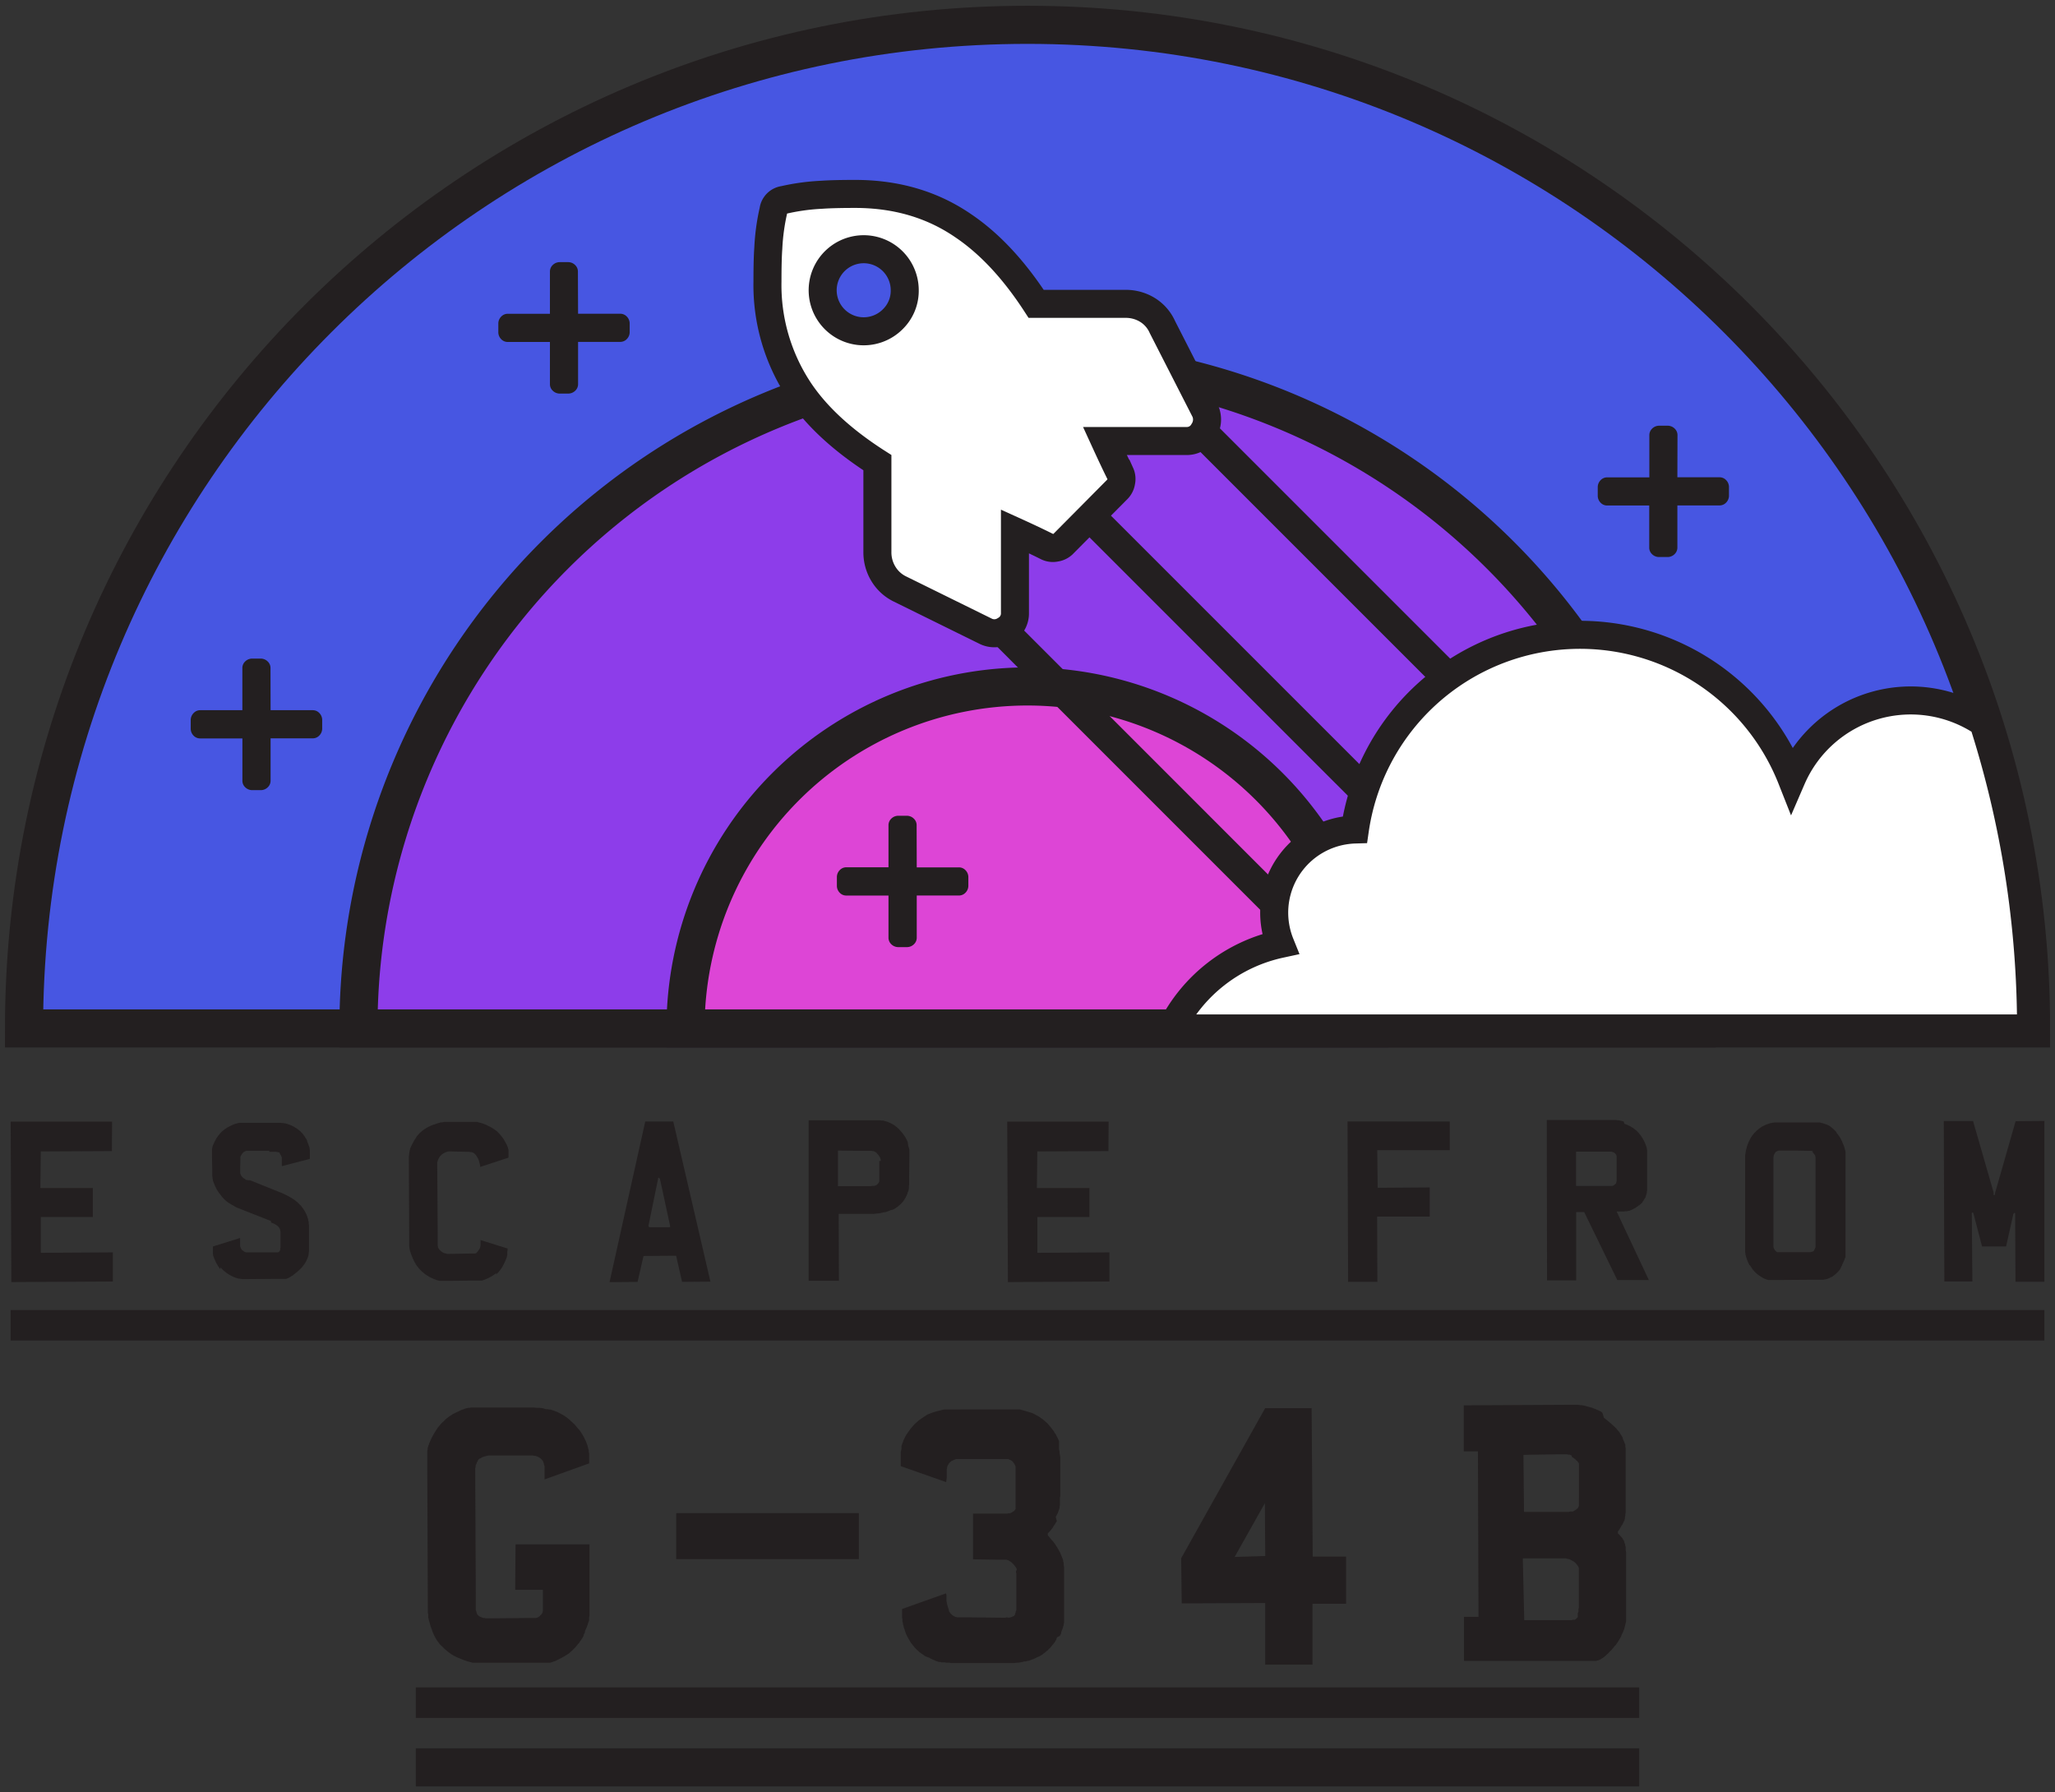 <svg xmlns="http://www.w3.org/2000/svg" width="181.09mm" height="157.93mm" viewBox="0 0 513.33 447.68"><rect x="0" y="0" width="513.33" height="447.68" fill="#333333" stroke="none"/><defs><style>.a{fill:#4756e2;}.a,.b,.c,.d,.f{stroke:#231f20;stroke-miterlimit:10;}.a,.b,.c{stroke-width:9.52px;}.b{fill:#8d3dea;}.c{fill:#dd45d6;}.d{fill:none;stroke-width:7.62px;}.e{fill:#231f20;}.f{fill:#fff;stroke-width:7px;}</style></defs><title>logo</title><path class="a" d="M507.35,256.89H6C6,118.44,118.21,6.2,256.66,6.2S507.35,118.44,507.35,256.89Z"/><path class="b" d="M423.78,256.89H89.54a167.12,167.12,0,1,1,334.24,0Z"/><path class="c" d="M342.08,256.89H171.24a85.42,85.42,0,0,1,170.84,0Z"/><line class="d" x1="238.87" y1="95.56" x2="400.46" y2="257.14"/><path class="e" d="M144.4,78.37h10.52a2.22,2.22,0,0,1,1.63.68,2.47,2.47,0,0,1,.74,1.68v2.31a2.47,2.47,0,0,1-.74,1.68,2.23,2.23,0,0,1-1.63.68H144.4V95.94a2.23,2.23,0,0,1-.68,1.63,2.48,2.48,0,0,1-1.68.74h-2.31a2.48,2.48,0,0,1-1.68-.74,2.22,2.22,0,0,1-.68-1.63V85.42H126.84a2.22,2.22,0,0,1-1.63-.68,2.47,2.47,0,0,1-.73-1.68V80.74a2.48,2.48,0,0,1,.74-1.68,2.23,2.23,0,0,1,1.63-.68h10.52V67.85a2.24,2.24,0,0,1,.68-1.63,2.49,2.49,0,0,1,1.68-.74H142a2.49,2.49,0,0,1,1.68.74,2.22,2.22,0,0,1,.68,1.63Z"/><line class="d" x1="224.47" y1="131.54" x2="349.81" y2="256.89"/><line class="d" x1="278.45" y1="86.11" x2="449.17" y2="256.83"/><path class="e" d="M67.59,177.4H78.11a2.22,2.22,0,0,1,1.63.68,2.47,2.47,0,0,1,.74,1.68v2.31a2.47,2.47,0,0,1-.74,1.68,2.23,2.23,0,0,1-1.63.68H67.59V195a2.23,2.23,0,0,1-.68,1.63,2.48,2.48,0,0,1-1.68.74H62.91a2.48,2.48,0,0,1-1.68-.74,2.22,2.22,0,0,1-.68-1.63V184.45H50a2.22,2.22,0,0,1-1.63-.68,2.47,2.47,0,0,1-.73-1.68v-2.31a2.48,2.48,0,0,1,.74-1.68A2.23,2.23,0,0,1,50,177.4H60.54V166.88a2.24,2.24,0,0,1,.68-1.63,2.49,2.49,0,0,1,1.68-.74h2.31a2.49,2.49,0,0,1,1.68.74,2.22,2.22,0,0,1,.68,1.63Z"/><path class="e" d="M419,119.22h10.52a2.22,2.22,0,0,1,1.63.68,2.47,2.47,0,0,1,.74,1.68v2.31a2.47,2.47,0,0,1-.74,1.68,2.23,2.23,0,0,1-1.63.68H419v10.52a2.23,2.23,0,0,1-.68,1.63,2.48,2.48,0,0,1-1.68.74h-2.31a2.48,2.48,0,0,1-1.68-.74,2.22,2.22,0,0,1-.68-1.63V126.27H401.47a2.22,2.22,0,0,1-1.63-.68,2.47,2.47,0,0,1-.73-1.68v-2.31a2.48,2.48,0,0,1,.74-1.68,2.23,2.23,0,0,1,1.63-.68H412V108.71a2.24,2.24,0,0,1,.68-1.63,2.49,2.49,0,0,1,1.68-.74h2.31a2.49,2.49,0,0,1,1.68.74,2.22,2.22,0,0,1,.68,1.63Z"/><path class="e" d="M229,216.66h10.52a2.22,2.22,0,0,1,1.63.68,2.47,2.47,0,0,1,.74,1.68v2.31a2.47,2.47,0,0,1-.74,1.68,2.23,2.23,0,0,1-1.63.68H229v10.52a2.23,2.23,0,0,1-.68,1.63,2.48,2.48,0,0,1-1.68.74H224.3a2.48,2.48,0,0,1-1.68-.74,2.22,2.22,0,0,1-.68-1.63V223.7H211.41a2.22,2.22,0,0,1-1.63-.68,2.47,2.47,0,0,1-.73-1.68V219a2.48,2.48,0,0,1,.74-1.68,2.23,2.23,0,0,1,1.63-.68h10.52V206.14a2.24,2.24,0,0,1,.68-1.63,2.49,2.49,0,0,1,1.68-.74h2.31a2.49,2.49,0,0,1,1.68.74,2.22,2.22,0,0,1,.68,1.63Z"/><path class="f" d="M195.8,49.94a53.51,53.51,0,0,1,9.44-1.29q3-.21,8.36-.21,15.44,0,27,7.94,9.87,6.65,18.23,19.52h22.31a10.31,10.31,0,0,1,5.47,1.5,9.58,9.58,0,0,1,3.75,4.29l10.72,21a5.29,5.29,0,0,1-.43,5,4.75,4.75,0,0,1-4.29,2.47H276q2.36,5.15,3.86,8.15a3.19,3.19,0,0,1,.21,2,3.35,3.35,0,0,1-.86,1.82L265.5,135.95a3.35,3.35,0,0,1-1.82.86,3.19,3.19,0,0,1-2-.21q-3.43-1.72-8.15-3.86V153.1a4.75,4.75,0,0,1-2.47,4.29,4.91,4.91,0,0,1-5,.21L224.75,147.1a9.83,9.83,0,0,1-4.08-3.75,10.31,10.31,0,0,1-1.5-5.47V115.57q-13.08-8.36-19.52-18a47.64,47.64,0,0,1-7.94-27.24q0-5.58.21-8.36a53.51,53.51,0,0,1,1.29-9.44A3,3,0,0,1,195.8,49.94ZM226,72.46a10.25,10.25,0,1,0-3,7.29A9.93,9.93,0,0,0,226,72.46Z"/><line class="d" x1="2.65" y1="331.04" x2="510.68" y2="331.04"/><path class="e" d="M136.36,352l.41,0,.37.09.37,0,.37.14.32.09.37.14.37.14.37.14.32.18.37.18.32.18.32.18.32.18.32.23.27.18.28.23.55.46.27.27.28.23.28.28.27.23.5.6.23.28.23.27.27.28.23.32.18.28.23.32.18.32.18.32.18.32.14.32.18.32.14.32.14.32.09.32.14.32.09.37.09.32.09.32.09.32,0,.37.09.37,0,.37,0,.37,0,.37,0,.18v.37l0,.14v.69l-11.14,4v-.32l0-.32,0-.32,0-.32v-.55l0-.28V367l0-.23,0-.27,0-.14v-.09l-.09-.27-.09-.23v-.09l0,0,0-.14-.09-.23-.09-.14,0-.14-.18-.23-.09-.09-.09-.14-.18-.18-.23-.18-.14-.09-.14-.09-.27-.14-.28-.14-.14,0-.18-.09-.14,0-.18,0-.32-.09h-.18l-.14,0h-.18l-.18,0h-.92l-8.07,0-.37,0h-.41l-.37,0-.32,0-.37.09-.32.09-.32.09-.32.09-.28.14-.23.14-.14.09-.14,0-.09.09-.09.09-.14.09-.09.14-.09.09,0,.14-.18.27-.09.14,0,.14-.14.28-.14.32,0,.14,0,.18-.09.32,0,.28,0,.18v.28l0,.14v.55l.14,30.2v.55l0,.55v.23l0,.23v.5l0,.23v.23l0,.23v.18l0,.18,0,.23v.18l0,.18,0,.14.09.18.09.32,0,.14.09.14,0,.09.09.14.09.14.09.09.09.09.09.09.14.09.09.09.09,0,.14.09.23.09.23.09.28.09.28,0,.27.09.28,0h.28l.28,0h.09l10.13-.09h0l.14,0h.23l.14,0H133l.18,0h.23l.09,0h.14l.09,0,.14,0,.23-.09.14,0,.09-.09.09,0,.14-.09.09-.09.14-.09.09-.09.09-.14.14-.09.14-.14.09-.14.09-.14.09-.14v0h0l0-.09v-.09h0v0l.09-.18v0l0-.09,0-.18,0-.14,0-.09v-.09l0-.18,0-.18v-1.7l0-.87v-1.83l-6.92,0,.09-11.36h18.47v4.72l0,.64v6.74l0,.23v1.19l0,.78,0,.78,0,.83,0,.82v.18l0,.23,0,.37V403l0,.23,0,.37-.09.41,0,.14v.14l0,0v.09l0,.09,0,.18-.09.37-.14.32-.09.37-.14.32-.09.32-.14.32-.14.32-.14.27-.09.32,0,.09,0,.09,0,0v0l-.14.28-.14.28,0,.14-.09.14,0,.14-.09.14-.18.28-.14.23-.18.28-.18.23-.18.28-.18.28-.23.23-.23.28-.23.28-.23.28-.28.27-.27.28-.23.23-.28.23-.23.23-.28.23-.28.18-.23.18-.28.14-.23.18-.28.14-.28.14-.27.18-.32.14-.32.18-.32.14-.32.18-.32.14-.32.09-.32.14-.32.09-.27.09-.32,0-.28,0-.28,0h-.69l-.23,0h-1.65l-.18,0H128.8l-.64,0h-5.64l-.41,0h-2.57l-.37,0-.37,0-.37,0-.37,0-.32-.09-.32-.09-.69-.18-.69-.23-.37-.14-.32-.14-.37-.14-.32-.14-.37-.14-.32-.14-.32-.18-.32-.14-.28-.18-.32-.18-.28-.23-.27-.18-.28-.23-.23-.18-.27-.23-.28-.23-.46-.46-.5-.46-.23-.23-.23-.28-.18-.28-.23-.27-.18-.28-.18-.28-.18-.32-.14-.28-.18-.32-.14-.32-.14-.32-.14-.32-.09-.32-.14-.32-.09-.32-.14-.32-.18-.69-.09-.32-.09-.28-.14-.64-.09-.28,0-.28,0-.32,0-.27-.09-.28v-.28l0-.28,0-.23v-.5l-.14-35.1v-.37l0-.32v-.32l0-.32v-.28l0-.27v-.28l0-.28v-.23l0-.23v-.23l0-.23v-.18l0-.18,0-.18v-.18l.09-.32,0-.32.09-.32.09-.32.14-.32.09-.32.28-.64.32-.69.32-.6.37-.64.37-.6.23-.32.18-.32.23-.27.23-.28.28-.32.23-.28.28-.28.28-.23.28-.28.27-.28.28-.23.32-.23.28-.23.32-.18.32-.23.32-.18.64-.32.69-.32.64-.32.69-.23.32-.14.37-.09.37-.09.37,0,.37-.09.37,0H119l1.51,0h.78l.78,0h.09l11.13,0,.78.09h.41l.41,0,.73.09Z"/><path class="e" d="M252.14,404.09l.14-.09.09,0,.09,0,.14-.09.18,0,.14-.14.09,0,.09,0,.14-.09.14-.14.14-.14,0,0,0-.09,0-.09,0,0,.09-.09,0-.14.09-.18,0-.18.09-.23.09-.28v-.14l0-.18v-.14l0-.23v-.18l0-.23v-.82l0-.32v-.32l0-6,0-.28,0-.23-.09-.28,0-.23L254,392l-.09-.18-.09-.23-.14-.18-.14-.18-.14-.18-.14-.18-.14-.18-.18-.14-.14-.18-.18-.14-.18-.14-.18-.09-.18-.14-.18-.09-.23-.09-.23-.09-.23,0-.28,0-.23,0-.5,0-.46,0h-1l-5.68-.09,0-11.41h7l.27,0h.28l.28,0h.28l.09,0h.14l.23,0,.23-.09.23,0,.09,0,.09,0,.23-.09.18-.09.18-.09.14-.14h0v0h0l.09,0,.18-.14.14-.14.14-.18v0l0,0,0,0,.14-.18v0l0,0,0,0,0-.18,0-.14v-.18l0-.14,0-.64,0-.64v-7.61l0-.14,0-.28v-.23l0-.23,0-.23-.09-.18-.09-.23-.14-.23-.09-.18-.18-.18,0-.09-.09,0,0-.09-.09-.09-.14-.09-.18-.14-.18-.09-.18-.09-.23-.09-.18-.09-.18,0-.14,0-.18,0h-.14l-.09,0h-9.81l-.32,0h-1.15l-.09,0-.46,0-.41,0-.23.09-.23.09-.41.18-.18.09-.09,0-.09.09-.18.14-.14.14-.18.18-.14.18-.09.18-.14.23-.09.18-.09.28,0,.23-.09.23,0,.23,0,.28,0,.28v.27l0,.55,0,.55-.14,1.1L225,366.23l0-.18v-.23l0-.18v-.23l0-.18,0-.18v-.41l0-.41,0-.41,0-.37,0-.41,0-.23v-.18l.09-.18,0-.18.09-.37,0-.14,0-.18,0-.18,0-.18.09-.28.09-.27.09-.23.09-.23.09-.28.09-.23.23-.46.23-.46.23-.41.28-.41.27-.37.28-.41.28-.37.32-.37.32-.37.32-.37.37-.32.37-.32.18-.18.18-.14.41-.28.37-.27.41-.28.46-.28.41-.28.46-.18.46-.18.46-.18.92-.28,1-.23.46-.14.5-.09.5,0,.5,0,.5,0,.5,0,.5,0,.46,0H240l.18,0h3.39l.32,0h6.46l.32,0h1.15l.27,0h.73l.23,0h.55l.18,0h.46l.14,0h.32l0,0h.09l1,.28.5.14.46.14.5.14.41.14.23.09.23.09.41.23.41.23.37.18.37.23.37.28.37.23.32.28.32.28.37.32.32.32.32.37.32.37.32.41.28.37.27.37.23.41.28.37.18.41.23.41.18.41.18.41,0,.14v0l0,0,0,.09v0l0,0,0,.23v0l0,0,0,.09v.14l0,0,0,.14,0,.18,0,.18,0,0v.18l0,0v.14l0,0v.18l0,0v0l0,.18,0,.18.14.46v.23l0,.23.09.5.09.5,0,.5,0,.5,0,.55,0,1.05,0,1.05v3.67l0,.46v.46l0,.5,0,.46,0,.28v.23l-.09.5,0,.09v.09l0,.23,0,.23v.14l0,0v.09l0,.23v.09l0,.09,0,.18v.18h0v0l0,.23-.09.23,0,.14,0,.09,0,.23-.18.46-.14.41-.18.46-.23.41-.09.23-.14.18L264,380l-.28.37-.23.41-.28.41-.27.46-.18.18-.14.23-.14.14-.14.18-.14.18-.14.14-.14.14-.09.14-.09,0,0,.09h0v0l0,0,0,.09,0,.09v.18l0,0,0,.09h0l0,0,.09.09.5.6.23.28.23.28.28.27.23.32.27.37.23.37.27.41.23.41.23.41.23.41.18.41.18.41.18.46.18.46.09.23,0,.23.14.5,0,.23,0,.28.09.5v.09l0,0v.87l0,.28v9.26l0,.09v.37l0,.18v.23l0,.18v.14l0,.18v.14l0,.09v.28l0,.14,0,.18,0,.14v.18l0,.09V405l0,.14,0,.14,0,.14-.09.18,0,.18,0,.18-.18.41,0,.18-.09.23-.18.46-.09.23-.09.23,0,.14,0,.09-.09.23-.23.46L264,409l0,.09,0,.09-.14.23,0,.09,0,.09-.14.18-.23.41-.28.37-.14.18-.18.18-.28.37-.32.37-.32.28-.14.18-.14.14-.32.23-.09.09h0l0,0-.14.14-.37.28-.18.09-.14.18-.18.09-.18.14-.18.09-.23.14L259,414l-.41.23-.23.09-.14.09-.09,0-.23.09-.23.09-.5.18-.23.09-.23,0-.46.14h-.14l0,0h0l-.23,0-.5.14-.46.09-.5.09-.46,0-.5.09-.46,0h-1.37l-.18,0h-5.77l-.41,0h-1.6l-.37,0H239l-.37,0h-.82l-.09,0h-.18l-.41-.09-.41,0-.41,0-.37-.09-.18,0-.18,0-.23,0-.23,0-.18-.09-.23,0-.23,0-.23-.09-.5-.18-.41-.18-.41-.18-.37-.18-.18-.09-.18-.09-.18-.14-.09,0-.14,0-.18-.14-.09,0-.09,0-.23-.14-.23-.09-.18-.18-.23-.14-.18-.14-.23-.14-.37-.28-.37-.32-.18-.18-.18-.14-.32-.32-.32-.37-.28-.32-.32-.41-.28-.37-.23-.37-.23-.41-.14-.18-.09-.23-.23-.41-.23-.46-.18-.46-.14-.41-.14-.46-.18-.5-.09-.46-.09-.23,0-.23-.14-.5,0-.5-.09-.46,0-.55,0-.5,0-.55,0-.55L236.33,398l.09.46v.23l0,.23,0,.41,0,.5.09.46.09.5.14.46.14.5.09.28.09.23,0,.09,0,.14.14.18.14.23.18.18.14.14.09.09.09.09.18.14.23.14.18.09.23.14.23,0,.23.09.23,0,.23,0h.09l0,0h.37l.92,0h1.42l7.93.09.37,0,.37,0,.37-.09Z"/><path class="e" d="M316,351.75l11.64,0,.27,37.07h8.34V400.6h-8.39v15.21l-11.82,0V400.42l-20.85.09-.14-11.27L316,351.8Zm-7.56,37.16,7.61-.23-.09-13.2-7.52,13.38Z"/><path class="e" d="M400.66,354.14l.37.32.32.23.55.46.6.5.28.28.32.27.14.14.14.14.32.28.23.32.14.14.14.18.14.14.14.18.23.37.09.18.14.18.23.37.18.37,0,.09,0,.09.09.23.09.18.09.18.14.37.14.37.09.18,0,.18,0,.09v.09l0,.18.09.37,0,.14,0,.18v.18l0,.18,0,.14v.14l0,.18v.37l0,0v.78l0,10.68v.55l0,.41v.41l0,.41v.23l0,.23,0,.18v.23l0,.18v.23l-.09.41,0,.23v.18l-.09.23V379l0,.09,0,.09v.14l-.09.18,0,.09v0l0,.09-.09.18-.18.37-.18.37-.09.18-.09.14-.14.18-.09.18-.09.14-.09.18-.14.14,0,.09v0l0,0,0,0,0,.09-.14.14-.18.27-.09.09-.09.14,0,.09h0V383l0,0v0h0l0,0,0,0,0,.09.09,0,0,0,.09.09.09.09.09.09.18.18.09.14.14.14.09.09.14.18.14.14.09.18.09.18.14.18.09.18.09.18,0,.23.09.23.09.18,0,.23.14.46,0,.18,0,.23v.09l0,.09,0,.23.09.41,0,.41,0,.41,0,.41v.41l0,.37,0,.41,0,.37v7.06l0,.41v2.38l0,.28v2.43l0,.18v.92l0,0v.09l0,.09v.14l0,.09v.18l0,.14v.18l-.09.32-.09.37-.09.37-.09.37-.09.37-.14.37-.14.37-.18.37-.18.37-.14.37-.18.37-.18.32-.18.28-.18.32-.18.28-.23.32-.23.32-.28.28-.23.32-.32.37-.27.32-.32.28-.28.32-.28.28-.18.14,0,0,0,0h0l-.28.28,0,0h0l-.09.09-.14.14-.14.09-.18.14,0,0,0,0h0l-.18.14-.14.09-.18.09-.18.14-.18.09-.18.09-.18.09-.23.09-.18,0-.23.09h-.09l-.09,0h-.14l-.09,0h-.14l-.09,0-.23,0H397l-.14,0h-7.24l-.5,0H370.32l-.87,0H365.7l0-11,3.62,0-.14-41.33-3.53,0,0-11.5,26.35-.14.32,0h.69l.37,0,.41,0,.41,0,.46.09.41,0,.46.09.46.09.41.14.41.09.46.14.41.09.41.18.41.14.37.18.37.14.37.18.32.18.32.23Zm-8,9.49-.14-.09-.23-.09-.18-.09-.18,0-.23,0-.18-.09-.23,0H391l-.18,0-.23,0h-1.24l-8.8.14.14,14.25h10.54l.23,0,.23,0h.18l.23-.09.18,0,.23,0,.09,0,.09,0,.09,0h.09l.18-.09.18-.09.18-.14h0l0,0,.09,0,.14-.14.18-.14.14-.09.09-.09.09-.09,0,0,.09-.09,0-.09,0,0,.09-.09,0-.09.09-.18,0-.09,0,0v0l0,0v0l0-.09v-.09l0,0,0-.09v0l0,0v-.14l0-.09v-.23l0-.14,0-.23V373h0v-.14l0-.37v-.78l0-.37v-3.71l0-.23V367l0-.18v-.37l0-.14,0-.28,0-.14v-.09l0-.09,0-.09,0,0v-.09l-.18-.23-.18-.23-.09-.14-.14-.09-.23-.23-.28-.23-.28-.23-.18-.09-.28-.23Zm-11.91,41.06,9.44,0h.6l0,0h.5l.14,0h.18l.18,0,.18,0h.14l.18,0,.14,0,.18,0,.32-.09,0,0,.09,0,.18,0,0,0,0,0h0l.09,0,.09,0,.14-.09.14-.14,0,0,.09,0,.09-.14.14-.14,0,0v0h0v0l.14-.14V403h0l0-.09.09-.14.09-.18,0-.09,0-.09,0-.23,0-.14,0-.18.09-.18,0-.18v-.23l0-.18,0-.18v-.23l0-.18v-.46l0-.18v-.5l0-.23v-5.91l0-.09v-.23l0,0v-.14l0-.09v-.14l0-.09v0l0-.14,0,0v-.09l0-.14,0-.14,0-.14,0-.14-.14-.32-.09-.14-.09-.14-.09-.14-.09-.09-.23-.28-.23-.23-.28-.23-.32-.18-.18-.09-.14-.09-.18-.09-.18-.09-.18-.09-.18,0-.18-.09-.18,0-.23-.09-.18,0-.23,0-.23,0h-.23l-.18,0h-.23l-.23,0-9.3,0Z"/><rect class="e" x="168.91" y="377.97" width="45.63" height="11.49"/><path class="e" d="M27.95,287.53l-17.76.09-.11,9.14H23.19V304l-13,0v8.94l18-.11v7.28l-25.36.14-.17-40.08H28Z"/><path class="e" d="M67.27,287.45l-3.81,0-.26,0h-1l-.09,0-.17,0-.17,0-.12,0h-.06l-.17.06-.14.06-.09,0-.06.06-.14.06-.12.09-.09.09-.11.11-.09.09-.09.11-.14.2-.12.2-.09.2-.09.2v.09l0,.09,0,.11v.2l0,.11v0L60,291.6v.69l0,.2,0,.2,0,.17,0,.2.06.17.06.14.06.14.06.14.09.12.09.11.09.11.09.11.11.09,0,0,.06.06.12.06.09.09.06,0,0,0h0l.09.06.09.09h.06l0,.06.11.06.17.09,0,0h0l0,0,.09,0,.09,0,.09,0,.09.06h.09l.06,0h.06l0,0h0l0,0h.06l.06,0h.06l.06,0h0v0h.11l0,0h0l7.45,3,.29.09.29.14.14.06.14.06.14.09.17.06.32.17.14.06.17.09.17.09.17.09.17.09.17.11.17.09.17.09.34.23.34.2.14.11.17.12.29.26.17.11.14.12.29.29.26.29.14.11.14.14.23.32.11.14.12.14.11.17.11.17.09.14.11.17.2.34.09.17.09.2.09.17.06.17.09.2.06.17.14.4.06.17.06.2,0,.2.06.23.06.17,0,.23,0,.2.06.23,0,.2v.23l0,.2,0,.23v4.9l0,.2v.23l0,.2,0,.2,0,.2-.06.23,0,.2,0,0v.06l0,.09-.06.2,0,.2-.09.2-.06.2-.06.17-.09.2-.09.17-.06.17,0,.06,0,0-.06.09-.09.17-.09.17-.06.09-.06.09-.09.17-.06.06-.06.09-.06.09-.06.09-.06.06-.06.09-.11.14-.11.17-.26.29-.14.14-.14.14-.11.11-.09.09-.06.06-.32.29-.29.26-.17.14,0,0-.06,0-.06.06-.34.29-.09.06-.09.06-.14.14-.17.11-.17.11-.17.09-.17.11-.14.09-.17.09-.14.09-.14.06-.17.06-.14.06-.14.06-.14,0-.12,0-.14,0-.14,0h-.11l-.26,0h-.23l-.23,0h-.2l-.09,0h-.37l-.06,0H69.5l-8,.06h-.06l-.26,0-.23,0-.23,0-.23,0-.23-.06-.23,0-.2-.06-.23,0-.2-.06-.2-.06-.2-.06-.2-.06-.2-.09-.2-.06-.17-.09-.17-.09-.2-.09-.17-.09-.17-.09-.17-.09-.17-.11-.17-.09-.14-.12-.17-.09-.29-.23-.14-.11-.14-.11-.14-.11-.14-.12-.11-.11-.14-.14-.12-.11-.14-.14-.11-.14-.11-.14L55,317l-.11-.14-.23-.32-.11-.17-.09-.14-.2-.34-.09-.17-.12-.17-.17-.37-.09-.17-.06-.2-.09-.17-.09-.17-.06-.17-.06-.17-.06-.17-.06-.14-.06-.17,0-.14-.06-.14,0-.14,0-.14,0-.14,0-.14v-.11l0-.26,0-.2,0-.11v-.26l0-.17v-.34l6.79-2.12v.86l0,.26v.23l0,.26,0,.12,0,.09,0,.2.06.2.06.17.06.14.09.17.06.12.09.11.09.11.06,0,.06.06.09.09.11.06.09.09.11.06.09.06.11.06.11,0,.11.06.09,0,.11,0,.11,0,.12,0,.23,0h.26l6.39,0,.14,0,.11,0,.11,0,.09,0,.09,0,.09,0,.06,0h.06l.11-.09,0,0,.06-.06.06,0v0h0l0,0,.11-.09.06-.09,0-.06,0,0,0,0,0-.06.06-.09.06-.09v0h0l0-.06,0-.09,0-.06,0,0,0-.09v0l0,0v-.06l.06-.11,0-.09v-.11l0-.09,0-.12,0-.11v-.83l0-.09v-1.43l0-.06v-.95l0-.17-.06-.2,0-.11,0-.09-.06-.12,0-.09-.11-.2-.06-.11-.06-.09-.06-.11-.09-.11-.12-.09-.09-.11-.11-.09-.14-.09-.14-.11-.14-.06-.17-.11-.17-.09-.17-.09-.2-.06-.23-.09-.2-.09L67.7,305l-.23-.09-8.37-3.29-.26-.14-.23-.14-.14-.09-.11-.06-.14-.09-.11-.06L58,301l-.14-.09-.26-.14-.11-.09-.14-.09-.26-.14-.14-.11-.14-.09-.11-.09-.14-.12-.14-.11-.11-.11-.14-.12-.14-.14-.11-.11-.14-.14-.12-.14-.14-.14-.14-.17-.11-.17-.14-.17-.12-.17-.29-.34-.23-.37-.23-.34-.2-.34-.17-.37-.17-.34-.14-.34-.14-.37-.06-.17-.06-.17L53.2,295l0-.2-.06-.17,0-.2-.06-.17V294l-.06-.2v-.2l0-.2v-.2l0-.23v-.69l-.06-3.09v-.09l0,0v-.17l0-.06v-.26l0-.09v-.2l0-.11V288l0-.14v-.29l0-.11,0-.17,0-.14,0-.14.06-.17,0-.17.06-.14,0-.17.06-.17.09-.17.06-.17.09-.17.09-.17.06-.17.09-.2.2-.34.09-.2.11-.17.09-.17.11-.14.11-.17.11-.17.12-.14.11-.14.11-.14.12-.14.26-.29.26-.26.12-.11.14-.11.29-.23.29-.23.17-.09.14-.11.17-.12.14-.09.34-.17.34-.17.34-.17.2-.09.17-.06.2-.09.2-.06.17-.06.23-.06.2-.06.2-.06.2,0,.23-.06.23,0,.23,0,.23,0,.23,0,.23,0,.26,0,7.31,0H69l.23,0h.23l.23,0,.2,0h.23l.23.06.23,0,.2,0,.2.06.23,0,.2.06.2.06.23.06.2.09.2.06.37.14.2.09.2.09.17.09.17.09.17.09.17.11.32.2.17.09.14.11.14.12.17.11.12.11.14.11.14.12.11.11.11.14.14.14.12.11.11.14.11.14.11.14.09.14.11.14.11.14.09.17.09.17.12.14.09.17.09.17.09.17,0,.09,0,.09.14.32.14.34.11.32.11.34.06.14.06.17,0,.14,0,.17.06.17v.06l0,.09,0,.14,0,.17v.06l0,.09,0,.14V288l0,.14v.14l0,.14v1.06l-7,1.81,0-.26v-.92l0-.2,0-.2,0-.17,0-.2,0-.17-.06-.17-.06-.17-.06-.14-.09-.14-.06-.14-.09-.14-.06-.06,0-.06-.11-.11L69.9,288l-.11-.09-.14-.09-.09,0-.09,0-.09-.06-.06,0-.11,0-.06,0-.2-.06-.2,0-.23,0h-.11l-.09,0H67.27Z"/><path class="e" d="M119.34,280.31l.26.06.26.06.29.09.26.06.26.09.26.09.23.11.26.09.23.12.26.14.23.11.26.11.23.14.23.12.2.14.23.14.23.14.2.17.23.14.2.17.17.17.17.17.17.17.17.17.29.37.14.17.17.2.14.2.14.2.14.2.14.23.11.23.14.23.11.23.14.23.12.23.09.26.11.23.09.26,0,.11.06.14,0,.09.06.14,0,.11,0,.06v.06l0,0v.06l0,.11,0,.06v.06l0,.09,0,.11,0,.09,0,.09,0,.09v.09l0,.09v.09l0,.09,0,.12,0,.14V289l0,.06v.11h0l-7.08,2.32,0-.29-.06-.26-.06-.26-.06-.26-.06-.26-.06-.23-.11-.26-.09-.23-.12-.2-.06-.11-.06-.09-.06-.12-.06-.09-.06-.09-.06-.09-.14-.17-.06-.09-.06-.06-.09-.09-.06-.06-.14-.11-.09-.06-.09-.06-.09-.06-.09,0-.11-.06-.09,0-.11-.06-.11,0-.11,0-.14,0-.11-.06h-.14l-.14,0-.14,0-.14,0H117l-4.18-.09,0,0h-.29l-.29,0-.11,0-.14,0-.26.06-.23.09-.26.09-.23.12-.12.06-.11.06-.11.06-.11.09-.12.06-.09.09-.09.09-.09.09-.11.09-.06.09-.09.09-.06.09-.14.2-.06.11-.06.11-.06.12-.06.11-.09.23-.06.23-.09.26,0,.26,0,.26,0,.26v.57l0,0,.11,16.68,0,.29v.29l0,.57v1.15l0,.14v.14l0,.14v.14l.06.11,0,.11,0,.14.06.12.06.11.06.11.09.09.06.11.09.11.09.09.09.09.11.09.09.09.11.06.23.17.2.11.12.06.14.06.11,0,.11.06.12,0,.14.06.26.06.14,0h.14l5.3-.09.17,0h.11l.14,0,.14,0,.06,0h.06l.14,0,.11,0,.06,0h.06l.06,0h0l.06,0h0l0,0,.09,0,.06,0,0,0,.09,0,.09-.06.09,0,.06-.06.14-.12,0-.06,0,0,.09-.06.06-.09.06-.06.06-.09,0,0,.06-.06.06-.09.06-.09.06-.09.06-.09.06-.11.06-.11.06-.09.06-.11,0-.11.06-.12,0-.06v0l0,0,0-.14.06-.11,0-.12,0,0v0l0-.09,0-.11v-.06l0,0v-.06l0-.11,0-.14,0-.12v-.09l0-.06,0-.14,0-.14v-.14l6.79,2.12-.06.29v.09l0,0v.17l-.06.29,0,.11,0,.14,0,.06,0,.09,0,.14,0,.11,0,.14-.09.26,0,.06,0,.06,0,.14-.12.23-.09.26-.11.23-.09.26-.11.23-.11.23-.12.23-.11.23-.06.09-.06.12-.11.23-.14.2-.11.2-.14.2-.09.09-.06.11-.14.2-.09.09-.06.09-.14.17-.17.2-.09.06-.09.11-.09.06-.09.09,0,.06-.06,0-.09.09L124,318l-.11.06,0,0-.06.06-.2.14-.2.14-.2.14-.23.14-.2.14-.23.11,0,0h0l0,0-.11.06-.2.11-.2.11-.43.2-.23.09-.2.09-.2.06-.2.09-.4.14h-.06l-.06,0h-.09l-.06,0h-.09l-.09,0h-.09l-.09,0h-.26l-.06,0h-.32l-.06,0h-.26l-.14,0h-.4l-.09,0h-.89l-5.21.06h-.89l-.09,0h-.17l-.11,0h-.09l-.11,0-.11,0-.12,0h-.09l-.14,0-.12,0-.11,0h0l0,0h-.09l-.11,0-.26-.09-.26-.06-.29-.09-.23-.11-.26-.09-.26-.12-.26-.11-.23-.11-.26-.11-.23-.14-.23-.14-.23-.14-.23-.14-.2-.14-.2-.14-.2-.17-.2-.17-.2-.17-.2-.17-.17-.17-.2-.2-.17-.2-.2-.2-.14-.23-.2-.2-.14-.23-.17-.23-.14-.26-.14-.23-.14-.26-.14-.26-.11-.26-.14-.26-.09-.26-.11-.26-.09-.26-.11-.26-.09-.23-.06-.23-.09-.26-.06-.23-.06-.23-.06-.26,0-.26-.06-.23,0-.26,0-.26v-.29l0-.09v-.32l-.09-20.74v-.06l0-.26,0-.23.06-.23,0-.2,0-.23.06-.2,0-.2.06-.17,0-.17.06-.2.06-.17,0-.14.06-.14.06-.14.06-.14.06-.11.23-.49.26-.49.26-.49.29-.46.17-.23L104,284l.17-.23.17-.2.2-.2.17-.23.23-.2.2-.17.23-.2.23-.2.2-.14.23-.17.23-.14.2-.14.23-.11.2-.12.46-.23.43-.2.46-.17.46-.14.23-.09.23-.09.23-.06.26-.06.26-.09.23-.06.29,0,.26-.06.29-.06.26,0,.29,0,.29,0h6.16l.14,0h.32l.14,0h.37l.12,0h.09l.09,0h.09Z"/><path class="e" d="M161.18,280.14h7l9.28,40-7.08.06-1.49-6.53-8.14.06-1.49,6.48-7,.06Zm3.5,14-.11,0-.06.06-.06,0-.06.06,0,0,0,.06,0,.06v.06L162,306.1v.09l0,.06v.09l0,0,0,0,0,0v.06l.06,0,.06.09,0,0,.06,0,0,.06,0,0h.06l.06,0h4.41l.11,0h.09l.11,0h.06l.06,0h.06l.06,0,0,0,.06,0,0,0,.06-.06,0,0,0-.06,0-.06,0,0v0l0,0v-.2l-1.26-5.84-1.26-5.82-.09-.12-.06-.09-.09-.06-.09-.06-.09,0h-.14Z"/><path class="e" d="M227.1,286.93l.06.26,0,.26v.12l0,.11v.11l0,.12V288l0,.06v.23l0,0v.17l0,.09v.17l0,.06V289l0,0v.2l-.06,5v.2l0,.14V295l0,.11v.4l0,.23,0,.23-.06.23,0,.26v.11l0,.11,0,.12,0,.11-.06.2v0l0,.06,0,.09-.06.17-.06.17-.09.17-.09.2,0,.09,0,.11-.11.2-.09.17,0,.09-.06.11-.11.17,0,.09-.06.11-.11.17-.11.17-.06.09-.06.09-.11.17-.11.17-.11.17-.14.14-.11.14-.09.09-.09.09-.09.09-.09.09-.17.17-.2.14-.17.17-.17.14-.2.14-.17.11-.09.06-.09.09-.2.11-.09.06,0,0h0v0l-.06,0-.09.06-.11.06-.09.06-.12.06-.09,0-.06,0-.06,0-.12.06-.11,0-.23.11-.23.09-.23.09-.11.06h-.09v0h0l-.23.09-.26.09-.11,0-.12,0-.26.06-.29.06-.26.06-.26.06-.54.06-.57.06-.57.06h-.34l-.11,0h-.2l-.12,0h-.06l-7.82,0,.06,16.7H202l0-40.08h16.65l.23,0h.26l.26,0,.23,0,.26,0,.23.06.23,0,.23,0,.23.06.2.06.23.06.2.06.23.06.2.09.2.09.2.09.17.06.2.12.17.09.2.11.17.09.17.11.17.11.17.12.14.14.17.11.14.14.14.14.17.11.14.17.11.14.14.14.14.14.11.14.12.14.14.14.09.14.14.17.09.14,0,0,0,0,.06.09.09.11.12.17.09.14,0,0v0l.06.09.09.14.06.06,0,.09.09.14.06.11.09.14.06.14.06.14.06.14.06.14.06.14,0,.11,0,.09v0l0,0,0,.14.06.14,0,.14,0,.12ZM220,290l0-.11,0-.14,0-.11-.06-.14-.06-.11,0-.14-.06-.11-.06-.11-.14-.23-.06-.11-.09-.12-.09-.11-.09-.11-.2-.2L219,288l-.14-.11-.11-.09-.14-.06-.14-.09-.17-.06-.09-.06-.09,0-.2,0-.17-.06-.2,0-.11,0h-.11l-.23,0-.26,0H216l-6.68-.06,0,8.88,6.9,0h.66l.09,0h.11l.2,0h.17l0,0h.17l.17-.06h.09l.09,0,.09,0h0l0,0h.06l0,0,.09,0,.09,0,.09,0,.14-.09.06,0,.09,0,.06-.06.09,0,.12-.09,0,0,0,0,.06-.06,0,0h0l0,0,.06,0,.09-.11h0l0,0,.06-.06.09-.11.06-.06v0h0v0l.09-.09.06-.11.06-.11.06-.12,0-.06v0l0,0,0-.11v-.06l0-.06V294l0,0V290Z"/><path class="e" d="M276.88,287.53l-17.76.09-.11,9.14h13.12V304l-13,0v8.94l18-.11v7.28l-25.36.14-.17-40.08h25.33Z"/><path class="e" d="M362.14,280.14v7.16l-18.11,0,.11,9.4,13-.09,0,7.28H344l.06,16.3-7.31,0-.14-40.06Z"/><path class="e" d="M405.76,280.71l.23.09.11,0,.11.06.23.09.23.12.2.09.23.11.23.12.2.14.2.11.23.14.17.14.2.14.2.17.2.14.17.17.17.2.17.17.17.17.14.2.17.2.14.17.14.2.14.23.14.2.12.23.14.23.11.2.11.23.09.23.11.23.09.23.09.26.09.23.06.23.09.23,0,.26.06.23,0,.26,0,.23,0,.26v.23l0,.2v.54l0,.12v.66l0,5.21,0,.17v.46l0,.14V296l0,.14v.14l0,.14,0,.14v.06l0,0v.2l0,.11,0,.09v.06l0,0v.11l0,.11,0,.14-.06.12,0,.14,0,.11,0,.11-.06.12,0,.14-.06.11,0,.11-.06.12,0,0,0,.06v0l-.06.09,0,.12-.06.11h0v.06l0,.06-.06.09-.06.11-.09.11-.06.09-.06.11,0,.06-.06,0-.06.12,0,.06,0,0-.09.11-.06.09-.09.09-.06.09,0,0h0l0,.06,0,.06h0v0l-.09.09-.09.09-.06.09-.09.06-.09.09-.17.14-.17.14-.09.09,0,0-.06,0-.06.06,0,0-.12.06-.09.09-.09.09-.23.12-.09.09-.11.06-.11.09-.12.06-.2.11-.23.11-.23.12-.2.09-.23.11-.23.09-.2.06-.11,0-.12,0-.2.09h-.12l-.09,0-.09,0-.12,0-.17,0-.17.06H405l-.06,0-.17,0h-.26l-.11,0h-.57l8.05,17.13H404l-8.28-17h-2l0,17.08h-7.28l-.06-40.06,14.73,0,.37,0h.66l.34,0h.32l.29,0,.32,0,.29,0,.29.06.29,0,.29.06.29.06.26.06.23.06.26.09ZM403,287.79l-.26-.06-.23-.06-.14,0-.12,0-.26,0-.29,0h-8l0,8.57,7.33,0h1.26l.09,0,.09,0h.09l.09,0,.09,0,.09-.06.12,0,0,0h0v0l.09-.06.09-.06.11-.06.14-.14.09-.06.09-.09.06-.06,0,0,.09-.09v-.06h0l0-.06,0-.06,0,0,.06-.11,0-.12.06-.11v-.06l0,0v-.06l0-.06v-.09l0-.06v-.06l0-.14v-.43l0,0h0v-3.32h0v-.46l0-.06v-.26l0-.06v-.17l0-.09,0-.11V289l0-.12,0-.11-.06-.11,0-.09-.06-.11-.06-.09-.06-.09-.06-.06-.09-.09-.06-.06-.09-.09-.09-.06-.11-.06-.09,0-.11-.06Z"/><path class="e" d="M458.78,283l.32.37.11.17.14.2.14.17.11.2.12.17.09.2.11.2.09.2.11.2.09.23.09.23.11.23.09.23.09.26.09.23.09.26.06.26.06.23.06.26.06.26,0,.26,0,.26v.26l0,.26V289l0,.29v.29l0,.26v.6L461,311.09v.52l0,.52,0,.26,0,.11v.14l0,.11v.14l0,.12,0,.11,0,.11v.11l0,.12,0,.11,0,.11,0,0v.09l0,.11h0V314l-.09.2-.09.2-.06.23-.09.2-.12.23-.09.23-.09.23-.12.23-.06.11-.06.12,0,.06,0,.06-.06.11-.06.09-.09.11,0,.06,0,.06-.06.12,0,0-.06.06-.06.09,0,.06,0,.06-.09.09-.06.06,0,.06-.06.09-.06.06,0,0-.09.09,0,.06-.06,0-.09.09,0,.06-.06.06-.09.09-.17.14-.14.17-.2.17-.17.14,0,0-.06.06-.09.06-.17.14-.12.09-.09.06-.09.09-.12.06-.09.06-.06,0-.06,0-.23.14-.11.06-.12.06-.23.11-.26.09-.11.06-.09,0-.06,0-.14.06-.11,0-.12.06-.14,0-.11,0-.11.06-.11,0-.09,0-.11,0h-.09l-.09,0-.09,0h-.09l-.09,0h-.09l-.06,0h-.66l-.17,0H453l-8.37.06h-.74l-.14,0h-.26l-.12,0h-.14l-.14,0H443l-.06,0h-.14l-.06,0h-.09l-.14,0-.14,0-.14,0-.14,0-.14,0-.11,0-.14,0-.14-.06-.11,0-.26-.09-.23-.11-.26-.09-.11-.06-.11-.06-.23-.11-.2-.14-.2-.11-.2-.14-.2-.14-.2-.14-.2-.14-.17-.14-.17-.17-.17-.14-.17-.17-.14-.14-.14-.17-.14-.14-.12-.14-.11-.17-.11-.17-.11-.17-.12-.17-.11-.17-.11-.2L437,316l-.09-.2-.11-.2-.12-.23-.09-.23-.09-.23-.09-.2-.09-.26-.06-.23-.09-.23-.06-.26-.06-.23-.06-.23,0-.23-.06-.2,0-.2,0-.17,0-.17,0-.14,0-.14v-.11l0-.11v-.2l0-23,.06-.4.06-.37.06-.37.09-.34.06-.26.06-.26.06-.26.09-.23.09-.23.09-.26.11-.23.09-.23.12-.23.11-.23.11-.23.12-.2.11-.2.14-.17.11-.2.14-.17.12-.17.14-.17.14-.17.17-.14.17-.17.14-.17.17-.17.2-.14.2-.17.17-.14.2-.17.2-.11.17-.14.23-.12.17-.11.23-.09.2-.12.23-.09.2-.09.26-.09.23-.06.23-.09.26-.09.29-.06.23-.06.26,0,.26-.06.26,0,.26,0,.26,0,.26,0h8.6l.34,0,.17,0h.17l.17,0,.2,0,.2,0,.17,0,.23,0,.2.06.2.06.23.06.23.06.23.09.23.06.11.06.11,0,.23.12.09,0,.11.06.23.11.2.12.09.06.11.06.09.09.09.06.09.09.11.06.17.14.17.17.17.14.17.17.17.17.17.17.14.17ZM453,287.71l-.06-.06-.06,0-.12-.06-.09-.06-.11-.06-.14,0-.12,0-.06,0-.09,0h-.26q-1.58-.06-3.17-.06h-3.37l-.09,0h-.09l-.09,0h-.23l-.09,0-.12,0-.11,0-.11,0-.11,0-.09,0-.11.06-.17.06-.09.06-.06.06-.09,0-.09.06-.06.06-.06.09-.06.09-.06.09-.06.09-.06.11-.11.23-.09.23,0,.12,0,.11-.06.14v.11l0,0v.6l0,.12v2.43l0,.26v16.85l0,.89v.54l0,.26,0,.11,0,.14,0,.12.06.11,0,.11.06.11.06.12.06.11.06.09.06.12.09.09.09.09.09.09.09.09.09.06.11.09,0,0,.06,0,0,0,.06,0,.09,0,0,0h0l.06,0h0l.06,0h.06v0h.8l6.42,0h.57l.11,0,.09,0,.11-.06.11,0,.11-.06.06,0,.06,0,.06-.06.06,0,.06-.06.06,0,0,0,.06-.06,0,0,.06-.06,0-.06.06,0,0-.06.06-.06,0-.06,0-.06.09-.12.06-.11.09-.23.06-.12,0,0v-.06l0-.06,0-.11,0-.06,0-.06,0-.12V311h0v-.14l0-.11v-.14l0-.12v-.72l0-.09V299.48l0-.43v-8.88l0-.29v-.26l0-.29,0-.12v-.14l-.06-.11,0-.11,0-.12-.06-.11-.06-.11-.06-.09-.09-.11-.09-.09-.06-.12-.09-.09-.09-.09-.09-.09-.11-.09Z"/><path class="e" d="M503.49,280.06l7.19-.06v40.17h-7.22l-.09-16.68v-.06l0-.09v-.09l0-.06v-.11l0-.06V303l0,0v0l0,0,0,0,0,0h-.06l-.06,0h0l-.06,0-.06,0-.06,0,0,.06-.06.06-.06.09-.06.12,0,.11-1.78,7.91h-6L493,303.29l-.06-.12,0-.06v-.06l-.06-.09,0-.06,0,0-.06,0,0,0-.06,0h-.06l-.09,0-.06,0,0,0,0,0,0,0,0,0v0l0,0v.09l0,.06v.06l0,.09v.09l0,.11.14,16.7h-7l-.14-40.08,7.31,0,5.13,17.82V298l0,0v.06l0,.06v.06l0,.09,0,.06,0,.06,0,.06.06.06,0,0,.06,0H498l.09,0h.14v0h.06l0,0,0,0,0,0,0,0v0l0-.06v-.06l.06-.09,0-.14,0-.06,0-.06Z"/><line class="d" x1="103.86" y1="425.31" x2="409.47" y2="425.31"/><line class="c" x1="103.86" y1="441.47" x2="409.47" y2="441.47"/><path class="f" d="M507.35,256.89H292.62a39.82,39.82,0,0,1,27.19-21.1,21,21,0,0,1-1.36-5.24,20.78,20.78,0,0,1,18-23.19,20,20,0,0,1,2-.16,56.83,56.83,0,0,1,109.09-12.68,32.41,32.41,0,0,1,47.89-14A250.45,250.45,0,0,1,507.35,256.89Z"/></svg>